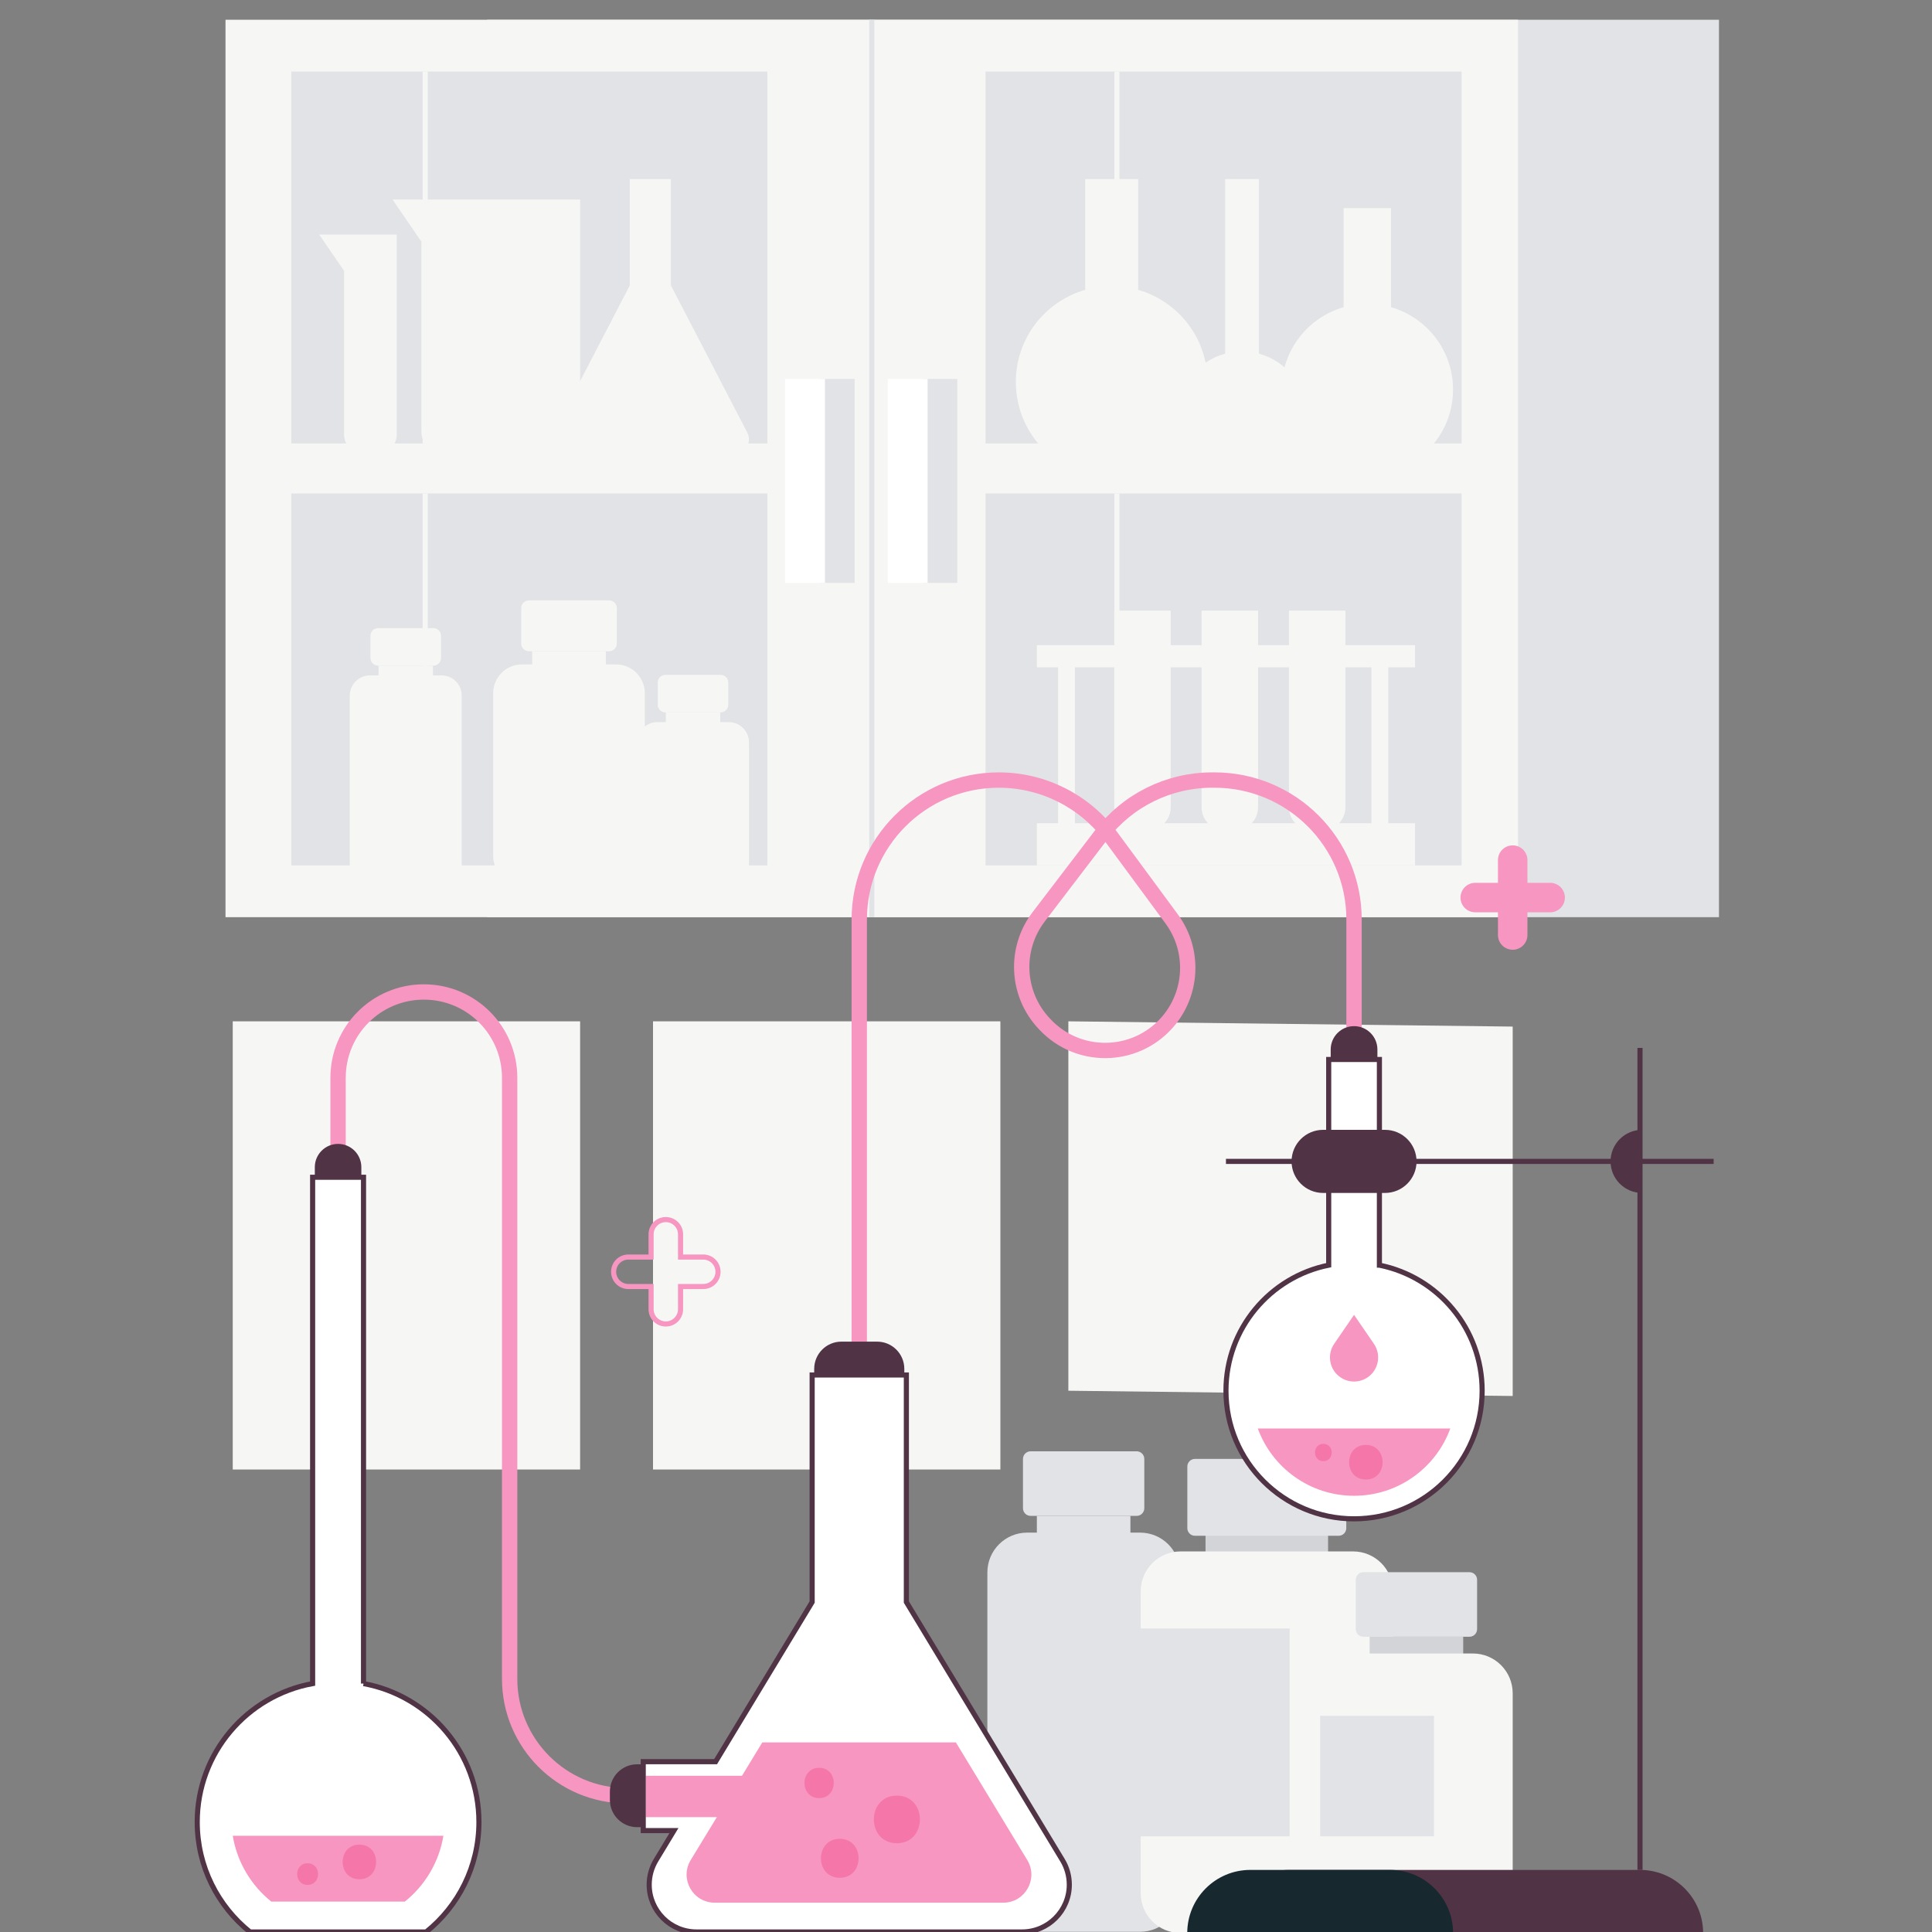 <?xml version="1.0" encoding="UTF-8" standalone="no"?>
<svg
   xmlns:dc="http://purl.org/dc/elements/1.1/"
   xmlns:cc="http://creativecommons.org/ns#"
   xmlns:rdf="http://www.w3.org/1999/02/22-rdf-syntax-ns#"
   xmlns:svg="http://www.w3.org/2000/svg"
   xmlns="http://www.w3.org/2000/svg"
   xmlns:sodipodi="http://sodipodi.sourceforge.net/DTD/sodipodi-0.dtd"
   xmlns:inkscape="http://www.inkscape.org/namespaces/inkscape"
   width="500"
   height="500"
   viewBox="0 0 132.292 132.292"
   version="1.1"
   id="svg1346"
   inkscape:version="1.0.1 (3bc2e813f5, 2020-09-07)"
   sodipodi:docname="lab_inventory.svg"
   inkscape:export-filename="C:\Users\keega\Documents\cannlytics\assets\images\illustrations\outline\lab_inventory.png"
   inkscape:export-xdpi="96"
   inkscape:export-ydpi="96">
  <rect x="0" y="0" width="132.292" height="132.292" fill="#808080" stroke="none"/>
  <defs
     id="defs1340" />
  <sodipodi:namedview
     id="base"
     pagecolor="#333644"
     bordercolor="#666666"
     borderopacity="1.0"
     inkscape:pageopacity="0"
     inkscape:pageshadow="2"
     inkscape:zoom="1.4"
     inkscape:cx="229.10714"
     inkscape:cy="265.15468"
     inkscape:document-units="mm"
     inkscape:current-layer="g12"
     inkscape:document-rotation="0"
     showgrid="false"
     units="px"
     inkscape:window-width="1920"
     inkscape:window-height="1120"
     inkscape:window-x="-11"
     inkscape:window-y="-11"
     inkscape:window-maximized="1" />
  <g
     inkscape:label="Layer 1"
     inkscape:groupmode="layer"
     id="layer1"
     transform="translate(23.608,-25.143)">
    <g
       id="g12"
       transform="matrix(0.035,0,0,-0.035,-37.231,179.362)">
      <path
         d="M 1524.17,1531.29 H 844.58 v 876.84 h 679.59 v -876.84"
         style="fill:#f6f6f4;fill-opacity:1;fill-rule:nonzero;stroke:none;stroke-width:1"
         id="path16" />
      <path
         d="m 2346.37,1531.29 h -679.58 v 876.84 h 679.58 v -876.84"
         style="fill:#f6f6f4;fill-opacity:1;fill-rule:nonzero;stroke:none;stroke-width:1"
         id="path18" />
      <path
         d="m 3348.67,1675.15 -869.31,10.27 v 722.71 l 869.31,-10.28 v -722.7"
         style="fill:#f6f6f4;fill-opacity:1;fill-rule:nonzero;stroke:none;stroke-width:1"
         id="path20" />
      <path
         d="M 3752.24,2611.89 H 1342.44 V 4367.6 H 3752.24 V 2611.89"
         style="fill:#e1e3e6;fill-opacity:1;fill-rule:nonzero;stroke:none;stroke-width:1"
         id="path22" />
      <path
         d="M 3359.16,2611.89 H 830.39 V 4367.6 H 3359.16 V 2611.89"
         style="fill:#f6f6f4;fill-opacity:1;fill-rule:nonzero;stroke:none;stroke-width:1"
         id="path24" />
      <path
         d="m 3248.7,3538.65 h -931.35 v 727.65 h 931.35 v -727.65"
         style="fill:#e1e3e6;fill-opacity:1;fill-rule:nonzero;stroke:none;stroke-width:1"
         id="path26" />
      <path
         d="m 3248.7,2713.2 h -931.35 v 727.64 h 931.35 V 2713.2"
         style="fill:#e1e3e6;fill-opacity:1;fill-rule:nonzero;stroke:none;stroke-width:1"
         id="path28" />
      <path
         d="M 1890.43,3538.65 H 959.09 v 727.65 h 931.34 v -727.65"
         style="fill:#e1e3e6;fill-opacity:1;fill-rule:nonzero;stroke:none;stroke-width:1"
         id="path30" />
      <path
         d="M 1890.43,2713.2 H 959.09 v 727.64 H 1890.43 V 2713.2"
         style="fill:#e1e3e6;fill-opacity:1;fill-rule:nonzero;stroke:none;stroke-width:1"
         id="path32" />
      <path
         d="M 1221.06,4266.3 V 3538.65"
         style="fill:none;stroke:#f6f6f4;stroke-width:10;stroke-linecap:butt;stroke-linejoin:miter;stroke-miterlimit:10;stroke-dasharray:none;stroke-opacity:1"
         id="path34" />
      <path
         d="M 1221.06,3440.84 V 2713.2"
         style="fill:none;stroke:#f6f6f4;stroke-width:10;stroke-linecap:butt;stroke-linejoin:miter;stroke-miterlimit:10;stroke-dasharray:none;stroke-opacity:1"
         id="path36" />
      <path
         d="M 2574.41,4266.3 V 3538.65"
         style="fill:none;stroke:#f6f6f4;stroke-width:10;stroke-linecap:butt;stroke-linejoin:miter;stroke-miterlimit:10;stroke-dasharray:none;stroke-opacity:1"
         id="path38" />
      <path
         d="M 2574.41,3440.84 V 2713.2"
         style="fill:none;stroke:#f6f6f4;stroke-width:10;stroke-linecap:butt;stroke-linejoin:miter;stroke-miterlimit:10;stroke-dasharray:none;stroke-opacity:1"
         id="path40" />
      <path
         d="m 3157.6,3100.74 h -739.81 v 43.33 h 739.81 v -43.33"
         style="fill:#f6f6f4;fill-opacity:1;fill-rule:nonzero;stroke:none;stroke-width:1"
         id="path42" />
      <path
         d="m 3157.6,2713.2 h -739.81 v 82.47 h 739.81 v -82.47"
         style="fill:#f6f6f4;fill-opacity:1;fill-rule:nonzero;stroke:none;stroke-width:1"
         id="path44" />
      <path
         d="m 2492.26,2764.43 h -32.9 v 357.97 h 32.9 V 2764.43"
         style="fill:#f6f6f4;fill-opacity:1;fill-rule:nonzero;stroke:none;stroke-width:1"
         id="path46" />
      <path
         d="m 3105.31,2764.43 h -32.91 v 357.97 h 32.91 V 2764.43"
         style="fill:#f6f6f4;fill-opacity:1;fill-rule:nonzero;stroke:none;stroke-width:1"
         id="path48" />
      <path
         d="m 2634.07,2781.33 h -19.39 c -25.14,0 -45.54,20.39 -45.54,45.54 v 384.81 h 110.46 v -384.81 c 0,-25.15 -20.38,-45.54 -45.53,-45.54"
         style="fill:#f6f6f4;fill-opacity:1;fill-rule:nonzero;stroke:none;stroke-width:1"
         id="path50" />
      <path
         d="m 2804.96,2781.33 h -19.38 c -25.15,0 -45.54,20.39 -45.54,45.54 v 384.81 h 110.46 v -384.81 c 0,-25.15 -20.38,-45.54 -45.54,-45.54"
         style="fill:#f6f6f4;fill-opacity:1;fill-rule:nonzero;stroke:none;stroke-width:1"
         id="path52" />
      <path
         d="m 2975.86,2781.33 h -19.38 c -25.15,0 -45.54,20.39 -45.54,45.54 v 384.81 h 110.46 v -384.81 c 0,-25.15 -20.38,-45.54 -45.54,-45.54"
         style="fill:#f6f6f4;fill-opacity:1;fill-rule:nonzero;stroke:none;stroke-width:1"
         id="path54" />
      <path
         d="M 1524.17,4015.88 H 1157.19 l 56.43,-82.38 v -371.8 c 0,-23.79 19.29,-43.08 43.08,-43.08 h 224.39 c 23.8,0 43.08,19.29 43.08,43.08 v 454.18"
         style="fill:#f6f6f4;fill-opacity:1;fill-rule:nonzero;stroke:none;stroke-width:1"
         id="path56" />
      <path
         d="m 1165.38,3947.31 h -151.63 l 48.66,-71.02 v -320.53 c 0,-20.51 16.63,-37.14 37.14,-37.14 h 28.69 c 20.51,0 37.14,16.63 37.14,37.14 v 391.55"
         style="fill:#f6f6f4;fill-opacity:1;fill-rule:nonzero;stroke:none;stroke-width:1"
         id="path58" />
      <path
         d="m 1701.72,3847.97 v 207.98 H 1621.39 v -207.98 l -149.59,-288.21 c -9.73,-18.75 3.88,-41.14 25,-41.14 h 329.51 c 21.13,0 34.73,22.39 25,41.14 l -149.59,288.21"
         style="fill:#f6f6f4;fill-opacity:1;fill-rule:nonzero;stroke:none;stroke-width:1"
         id="path60" />
      <path
         d="m 3110.57,3805.28 v 193.81 h -92.65 v -193.82 c -70.04,-20.11 -121.37,-84.62 -121.37,-161.16 0,-49.96 21.83,-94.77 56.5,-125.49 h 222.46 c 34.6,30.72 56.44,75.53 56.44,125.49 0,76.55 -51.29,141.06 -121.38,161.17"
         style="fill:#f6f6f4;fill-opacity:1;fill-rule:nonzero;stroke:none;stroke-width:1"
         id="path62" />
      <path
         d="m 2615.94,3839.2 v 216.75 h -103.61 v -216.75 c -78.34,-22.5 -135.74,-94.64 -135.74,-180.24 0,-55.87 24.42,-105.98 63.19,-140.34 h 248.79 c 38.69,34.36 63.11,84.47 63.11,140.34 0,85.61 -57.36,157.76 -135.74,180.24"
         style="fill:#f6f6f4;fill-opacity:1;fill-rule:nonzero;stroke:none;stroke-width:1"
         id="path64" />
      <path
         d="m 2852.2,3714.34 v 341.61 h -66.09 v -341.61 c -53.99,-14.55 -93.71,-63.71 -93.71,-122.26 0,-27.38 8.68,-52.76 23.5,-73.46 h 206.51 c 14.82,20.7 23.5,46.08 23.5,73.46 0,58.54 -39.76,107.69 -93.71,122.26"
         style="fill:#f6f6f4;fill-opacity:1;fill-rule:nonzero;stroke:none;stroke-width:1"
         id="path66" />
      <path
         d="M 1799.08,3085.93 H 1690.99 c -8.26,0 -14.95,-6.69 -14.95,-14.94 v -43.54 c 0,-8.25 6.69,-14.95 14.95,-14.95 h 108.09 c 8.26,0 14.95,6.7 14.95,14.95 v 43.54 c 0,8.25 -6.69,14.94 -14.95,14.94"
         style="fill:#f6f6f4;fill-opacity:1;fill-rule:nonzero;stroke:none;stroke-width:1"
         id="path68" />
      <path
         d="m 1798.23,2984.6 h -106.39 v 27.9 h 106.39 v -27.9"
         style="fill:#f6f6f4;fill-opacity:1;fill-rule:nonzero;stroke:none;stroke-width:1"
         id="path70" />
      <path
         d="m 1815.01,2993.47 h -139.96 c -21.81,0 -39.5,-17.68 -39.5,-39.49 V 2715.06 c 0,-21.82 17.69,-39.51 39.5,-39.51 h 139.96 c 21.82,0 39.51,17.69 39.51,39.51 v 238.92 c 0,21.81 -17.69,39.49 -39.51,39.49"
         style="fill:#f6f6f4;fill-opacity:1;fill-rule:nonzero;stroke:none;stroke-width:1"
         id="path72" />
      <path
         d="m 1237.06,3177.4 h -108.08 c -8.26,0 -14.95,-6.69 -14.95,-14.95 v -43.53 c 0,-8.26 6.69,-14.95 14.95,-14.95 h 108.08 c 8.27,0 14.96,6.69 14.96,14.95 v 43.53 c 0,8.26 -6.69,14.95 -14.96,14.95"
         style="fill:#f6f6f4;fill-opacity:1;fill-rule:nonzero;stroke:none;stroke-width:1"
         id="path74" />
      <path
         d="m 1236.21,3076.07 h -106.38 v 27.9 h 106.38 v -27.9"
         style="fill:#f6f6f4;fill-opacity:1;fill-rule:nonzero;stroke:none;stroke-width:1"
         id="path76" />
      <path
         d="m 1253,3084.94 h -139.96 c -21.82,0 -39.5,-17.68 -39.5,-39.5 V 2715.06 c 0,-21.82 17.68,-39.51 39.5,-39.51 H 1253 c 21.82,0 39.5,17.69 39.5,39.51 v 330.38 c 0,21.82 -17.68,39.5 -39.5,39.5"
         style="fill:#f6f6f4;fill-opacity:1;fill-rule:nonzero;stroke:none;stroke-width:1"
         id="path78" />
      <path
         d="M 1580.97,3231.68 H 1423.87 c -8.25,0 -14.94,-6.69 -14.94,-14.95 v -69.61 c 0,-8.26 6.69,-14.96 14.94,-14.96 h 157.1 c 8.26,0 14.95,6.7 14.95,14.96 v 69.61 c 0,8.26 -6.69,14.95 -14.95,14.95"
         style="fill:#f6f6f4;fill-opacity:1;fill-rule:nonzero;stroke:none;stroke-width:1"
         id="path80" />
      <path
         d="M 1574.52,3094.36 H 1430.34 v 37.8 h 144.18 v -37.8"
         style="fill:#f6f6f4;fill-opacity:1;fill-rule:nonzero;stroke:none;stroke-width:1"
         id="path82" />
      <path
         d="M 1594.4,3106.38 H 1410.45 c -31.14,0 -56.38,-25.25 -56.38,-56.39 V 2731.94 c 0,-31.14 25.24,-56.39 56.38,-56.39 h 183.95 c 31.14,0 56.39,25.25 56.39,56.39 v 318.05 c 0,31.14 -25.25,56.39 -56.39,56.39"
         style="fill:#f6f6f4;fill-opacity:1;fill-rule:nonzero;stroke:none;stroke-width:1"
         id="path84" />
      <path
         d="M 2094.78,4367.6 V 2611.89"
         style="fill:none;stroke:#e1e3e6;stroke-width:10;stroke-linecap:butt;stroke-linejoin:miter;stroke-miterlimit:10;stroke-dasharray:none;stroke-opacity:1"
         id="path86" />
      <path
         d="m 2194.96,3265.86 h 67.16 v 399.04 h -67.16 v -399.04"
         style="fill:#e1e3e6;fill-opacity:1;fill-rule:nonzero;stroke:none;stroke-width:1"
         id="path88" />
      <path
         d="m 2126.04,3265.86 h 77.99 v 399.04 h -77.99 v -399.04"
         style="fill:#ffffff;fill-opacity:1;fill-rule:nonzero;stroke:none;stroke-width:1"
         id="path90" />
      <path
         d="m 1994.07,3265.86 h 67.16 v 399.04 h -67.16 v -399.04"
         style="fill:#e1e3e6;fill-opacity:1;fill-rule:nonzero;stroke:none;stroke-width:1"
         id="path92" />
      <path
         d="m 1925.14,3265.86 h 78 v 399.04 h -78 v -399.04"
         style="fill:#ffffff;fill-opacity:1;fill-rule:nonzero;stroke:none;stroke-width:1"
         id="path94" />
      <path
         d="m 2613.01,1566.92 h -207.49 c -8.25,0 -14.94,-6.7 -14.94,-14.96 v -96.42 c 0,-8.26 6.69,-14.95 14.94,-14.95 h 207.49 c 8.25,0 14.94,6.69 14.94,14.95 v 96.42 c 0,8.26 -6.69,14.96 -14.94,14.96"
         style="fill:#e1e3e6;fill-opacity:1;fill-rule:nonzero;stroke:none;stroke-width:1"
         id="path144" />
      <path
         d="m 2600.78,1392.59 h -183.02 v 48 h 183.02 v -48"
         style="fill:#e1e3e6;fill-opacity:1;fill-rule:nonzero;stroke:none;stroke-width:1"
         id="path146" />
      <path
         d="m 2619.7,1407.85 h -220.86 c -43.03,0 -77.91,-34.87 -77.91,-77.9 V 704.821 c 0,-43.019 34.88,-77.902 77.91,-77.902 h 220.86 c 43.02,0 77.9,34.883 77.9,77.902 v 625.129 c 0,43.03 -34.88,77.9 -77.9,77.9"
         style="fill:#e1e3e6;fill-opacity:1;fill-rule:nonzero;stroke:none;stroke-width:1"
         id="path148" />
      <path
         d="m 2987.47,1368.39 h -239.74 v 40.03 h 239.74 V 1368.39"
         style="fill:#d2d4d7;fill-opacity:1;fill-rule:nonzero;stroke:none;stroke-width:1"
         id="path150" />
      <path
         d="m 3036.4,1371.06 h -337.6 c -43.02,0 -77.9,-34.88 -77.9,-77.9 V 702.372 c 0,-43.012 34.88,-77.902 77.9,-77.902 h 337.6 c 43.03,0 77.9,34.89 77.9,77.902 v 590.788 c 0,43.02 -34.87,77.9 -77.9,77.9"
         style="fill:#f6f6f4;fill-opacity:1;fill-rule:nonzero;stroke:none;stroke-width:1"
         id="path152" />
      <path
         d="m 3008.13,1552.04 h -281.06 c -8.25,0 -14.95,-6.69 -14.95,-14.95 v -120.5 c 0,-8.25 6.7,-14.94 14.95,-14.94 h 281.06 c 8.26,0 14.95,6.69 14.95,14.94 v 120.5 c 0,8.26 -6.69,14.95 -14.95,14.95"
         style="fill:#e1e3e6;fill-opacity:1;fill-rule:nonzero;stroke:none;stroke-width:1"
         id="path154" />
      <path
         d="m 2912.39,813.622 h -291.49 v 406.658 h 291.49 V 813.622"
         style="fill:#e1e3e6;fill-opacity:1;fill-rule:nonzero;stroke:none;stroke-width:1"
         id="path156" />
      <path
         d="m 3264.08,1330.44 h -207.48 c -8.26,0 -14.96,-6.69 -14.96,-14.95 v -96.43 c 0,-8.25 6.7,-14.95 14.96,-14.95 h 207.48 c 8.26,0 14.95,6.7 14.95,14.95 v 96.43 c 0,8.26 -6.69,14.95 -14.95,14.95"
         style="fill:#e1e3e6;fill-opacity:1;fill-rule:nonzero;stroke:none;stroke-width:1"
         id="path158" />
      <path
         d="m 3251.85,1156.12 h -183.03 v 47.99 h 183.03 v -47.99"
         style="fill:#d2d4d7;fill-opacity:1;fill-rule:nonzero;stroke:none;stroke-width:1"
         id="path160" />
      <path
         d="m 3270.77,1171.38 h -220.86 c -43.02,0 -77.9,-34.87 -77.9,-77.9 V 702.372 c 0,-43.012 34.88,-77.902 77.9,-77.902 h 220.86 c 43.02,0 77.9,34.89 77.9,77.902 v 391.108 c 0,43.03 -34.88,77.9 -77.9,77.9"
         style="fill:#f6f6f4;fill-opacity:1;fill-rule:nonzero;stroke:none;stroke-width:1"
         id="path162" />
      <path
         d="m 3194.65,813.649 h -222.64 v 235.711 h 222.64 V 813.649"
         style="fill:#e1e3e6;fill-opacity:1;fill-rule:nonzero;stroke:none;stroke-width:1"
         id="path164" />
      <path
         d="m 1096.17,2103.07 h -91.05 v 19.73 c 0,25.14 20.38,45.52 45.52,45.52 v 0 c 25.15,0 45.53,-20.38 45.53,-45.52 v -19.73"
         style="fill:#ffffff;fill-opacity:1;fill-rule:nonzero;stroke:none;stroke-width:1"
         id="path294" />
      <path
         d="m 1256.7,814.77 c -8.54,-51.921 -36.21,-97.351 -75.49,-128.859 H 920.07 c -39.27,31.508 -66.94,76.938 -75.49,128.859 H 1256.7"
         style="fill:#ffffff;fill-opacity:1;fill-rule:nonzero;stroke:none;stroke-width:1"
         id="path296" />
      <path
         d="m 1092.34,797.442 c -43.68,0 -43.7,-67.781 0,-67.781 43.67,0 43.69,67.781 0,67.781"
         style="fill:#ffffff;fill-opacity:1;fill-rule:nonzero;stroke:none;stroke-width:1"
         id="path298" />
      <path
         d="m 991.05,760.962 c -27.3,0 -27.32,-42.363 0,-42.363 27.29,0 27.3,42.363 0,42.363"
         style="fill:#ffffff;fill-opacity:1;fill-rule:nonzero;stroke:none;stroke-width:1"
         id="path300" />
      <path
         d="M 1100.43,1112.49 V 2103.07 h -99.58 v -990.58 c -128.39,-23.44 -225.77,-135.751 -225.77,-270.911 0,-86.93 40.3,-164.547 103.23,-215.019 H 1222.97 c 62.93,50.472 103.24,128.089 103.24,215.019 0,135.16 -97.38,247.471 -225.78,270.911"
         style="fill:#ffffff;fill-opacity:1;fill-rule:nonzero;stroke:none;stroke-width:1"
         id="path302" />
      <path
         d="m 2070.28,1748.85 v 858.29 c 0,150.78 122.23,273.02 273.02,273.02 v 0 c 86.73,0 168.32,-41.21 219.77,-111.03 L 2681.43,2608.56 c 45.39,-61.59 41.38,-146.57 -9.63,-203.59 v 0 c -63.17,-70.64 -173.31,-71.99 -238.2,-2.92 l -1.67,1.78 c -54.1,57.6 -58.62,145.87 -10.67,208.68 l 122.39,160.3 c 51.65,67.66 131.89,107.35 217.01,107.35 h 4.62 c 150.78,0 273.02,-122.24 273.02,-273.02 v -241.06"
         style="fill:none;stroke:#f796c0;stroke-width:30;stroke-linecap:butt;stroke-linejoin:miter;stroke-miterlimit:10;stroke-dasharray:none;stroke-opacity:1"
         id="path304" />
      <path
         d="m 1050.64,2135.7 v 162.04 c 0,92.68 75.15,167.83 167.83,167.83 v 0 c 92.7,0 167.83,-75.15 167.83,-167.83 V 1121.83 c 0,-126.329 102.41,-228.739 228.74,-228.739 v 0"
         style="fill:none;stroke:#f796c0;stroke-width:30;stroke-linecap:butt;stroke-linejoin:miter;stroke-miterlimit:10;stroke-dasharray:none;stroke-opacity:1"
         id="path306" />
      <path
         d="m 3083.99,2333.45 h -91.38 v 19.56 c 0,25.23 20.45,45.69 45.69,45.69 v 0 c 25.24,0 45.69,-20.46 45.69,-45.69 v -19.56"
         style="fill:#513346;fill-opacity:1;fill-rule:nonzero;stroke:none;stroke-width:1"
         id="path308" />
      <path
         d="M 3597.74,2356.12 V 747.97"
         style="fill:none;stroke:#513346;stroke-width:10;stroke-linecap:butt;stroke-linejoin:miter;stroke-miterlimit:10;stroke-dasharray:none;stroke-opacity:1"
         id="path310" />
      <path
         d="m 2787.7,2134.1 h 954.11"
         style="fill:none;stroke:#513346;stroke-width:10;stroke-linecap:butt;stroke-linejoin:miter;stroke-miterlimit:10;stroke-dasharray:none;stroke-opacity:1"
         id="path312" />
      <path
         d="m 3087.9,1931.09 v 402.36 h -99.22 v -402.36 c -114.63,-23.03 -200.98,-124.25 -200.98,-245.67 0,-138.4 112.2,-250.59 250.6,-250.59 138.39,0 250.59,112.19 250.59,250.59 0,121.42 -86.35,222.64 -200.99,245.67"
         style="fill:#ffffff;fill-opacity:1;fill-rule:nonzero;stroke:none;stroke-width:1"
         id="path314" />
      <path
         d="m 3071.63,1717.21 v 0 c -18.41,-18.4 -48.25,-18.4 -66.66,0 v 0 c -16.04,16.04 -18.36,41.25 -5.54,59.96 l 38.87,56.72 38.87,-56.72 c 12.82,-18.71 10.49,-43.92 -5.54,-59.96"
         style="fill:#f796c0;fill-opacity:1;fill-rule:nonzero;stroke:none;stroke-width:1"
         id="path316" />
      <path
         d="m 3226.62,1611.54 c -28.06,-76.78 -101.79,-131.63 -188.34,-131.63 -86.51,0 -160.24,54.85 -188.3,131.63 h 376.64"
         style="fill:#f796c0;fill-opacity:1;fill-rule:nonzero;stroke:none;stroke-width:1"
         id="path318" />
      <path
         d="m 2978.2,1581.53 c -21.84,0 -21.85,-33.88 0,-33.88 21.84,0 21.85,33.88 0,33.88"
         style="fill:#f577aa;fill-opacity:1;fill-rule:nonzero;stroke:none;stroke-width:1"
         id="path320" />
      <path
         d="m 3061.39,1579.46 c -43.67,0 -43.69,-67.78 0,-67.78 43.68,0 43.7,67.78 0,67.78"
         style="fill:#f577aa;fill-opacity:1;fill-rule:nonzero;stroke:none;stroke-width:1"
         id="path322" />
      <path
         d="m 3087.9,1931.09 v 402.36 h -99.22 v -402.36 c -114.63,-23.03 -200.98,-124.25 -200.98,-245.67 0,-138.4 112.2,-250.59 250.6,-250.59 138.39,0 250.59,112.19 250.59,250.59 0,121.42 -86.35,222.64 -200.99,245.67 z"
         style="fill:none;stroke:#513346;stroke-width:10;stroke-linecap:butt;stroke-linejoin:miter;stroke-miterlimit:10;stroke-dasharray:none;stroke-opacity:1"
         id="path324" />
      <path
         d="m 3098.81,2072.36 h -121.02 c -34.1,0 -61.75,27.64 -61.75,61.74 v 0 c 0,34.1 27.65,61.75 61.75,61.75 h 121.02 c 34.1,0 61.75,-27.65 61.75,-61.75 v 0 c 0,-34.1 -27.65,-61.74 -61.75,-61.74"
         style="fill:#513346;fill-opacity:1;fill-rule:nonzero;stroke:none;stroke-width:1"
         id="path326" />
      <path
         d="m 3601.87,2072.36 v 0 123.49 c -34.1,0 -61.75,-27.65 -61.75,-61.75 v 0 c 0,-34.1 27.65,-61.74 61.75,-61.74"
         style="fill:#513346;fill-opacity:1;fill-rule:nonzero;stroke:none;stroke-width:1"
         id="path328" />
      <path
         d="m 2787.7,624.47 h 933.53 v 0 c 0,68.211 -55.29,123.5 -123.49,123.5 h -686.54 c -68.21,0 -123.5,-55.289 -123.5,-123.5 v 0"
         style="fill:#513346;fill-opacity:1;fill-rule:nonzero;stroke:none;stroke-width:1"
         id="path330" />
      <path
         d="m 2711.97,624.47 h 520.08 v 0 c 0,68.211 -55.3,123.5 -123.5,123.5 h -273.09 c -68.2,0 -123.49,-55.289 -123.49,-123.5 v 0"
         style="fill:#17282f;fill-opacity:1;fill-rule:nonzero;stroke:none;stroke-width:1"
         id="path332" />
      <path
         d="m 1096.17,2103.07 h -91.05 v 19.73 c 0,25.14 20.38,45.52 45.52,45.52 v 0 c 25.15,0 45.53,-20.38 45.53,-45.52 v -19.73"
         style="fill:#513346;fill-opacity:1;fill-rule:nonzero;stroke:none;stroke-width:1"
         id="path334" />
      <path
         d="m 1256.7,814.77 c -8.54,-51.921 -36.21,-97.351 -75.49,-128.859 H 920.07 c -39.27,31.508 -66.94,76.938 -75.49,128.859 H 1256.7"
         style="fill:#f796c0;fill-opacity:1;fill-rule:nonzero;stroke:none;stroke-width:1"
         id="path336" />
      <path
         d="m 1092.34,797.442 c -43.68,0 -43.7,-67.781 0,-67.781 43.67,0 43.69,67.781 0,67.781"
         style="fill:#f577aa;fill-opacity:1;fill-rule:nonzero;stroke:none;stroke-width:1"
         id="path338" />
      <path
         d="m 991.05,760.962 c -27.3,0 -27.32,-42.363 0,-42.363 27.29,0 27.3,42.363 0,42.363"
         style="fill:#f577aa;fill-opacity:1;fill-rule:nonzero;stroke:none;stroke-width:1"
         id="path340" />
      <path
         d="M 1100.43,1112.49 V 2103.07 h -99.58 v -990.58 c -128.39,-23.44 -225.77,-135.751 -225.77,-270.911 0,-86.93 40.3,-164.547 103.23,-215.019 H 1222.97 c 62.93,50.472 103.24,128.089 103.24,215.019 0,135.16 -97.38,247.471 -225.78,270.911 z"
         style="fill:none;stroke:#513346;stroke-width:10;stroke-linecap:butt;stroke-linejoin:miter;stroke-miterlimit:10;stroke-dasharray:none;stroke-opacity:1"
         id="path342" />
      <path
         d="m 2158.44,1716.22 h -176.32 v 11.96 c 0,29.43 23.86,53.3 53.3,53.3 h 69.71 c 29.44,0 53.31,-23.87 53.31,-53.3 v -11.96"
         style="fill:#513346;fill-opacity:1;fill-rule:nonzero;stroke:none;stroke-width:1"
         id="path344" />
      <path
         d="m 2467.88,766.95 -305.44,505.08 v 444.19 h -184.31 V 1272.03 l -188.89,-312.318 H 1647.67 v -134.82 h 60.05 l -35.05,-57.942 c -8.73,-14.441 -13.35,-30.988 -13.35,-47.879 0,-51.09 41.43,-92.511 92.52,-92.511 h 636.88 c 51.1,0 92.51,41.421 92.51,92.511 0,16.891 -4.61,33.438 -13.35,47.879"
         style="fill:#ffffff;fill-opacity:1;fill-rule:nonzero;stroke:none;stroke-width:1"
         id="path346" />
      <path
         d="m 1873.86,851.2 h -221.35 v 80.93 h 221.35 v -80.93"
         style="fill:#f796c0;fill-opacity:1;fill-rule:nonzero;stroke:none;stroke-width:1"
         id="path348" />
      <path
         d="m 2352.07,683.86 h -564.62 c -42.87,0 -69.17,46.879 -46.88,83.43 l 140.04,230.13 h 378.72 l 139.62,-230.13 c 22.29,-36.629 -4.09,-83.43 -46.88,-83.43"
         style="fill:#f796c0;fill-opacity:1;fill-rule:nonzero;stroke:none;stroke-width:1"
         id="path350" />
      <path
         d="m 1991.75,947.712 c -38.21,0 -38.23,-59.313 0,-59.313 38.22,0 38.23,59.313 0,59.313"
         style="fill:#f577aa;fill-opacity:1;fill-rule:nonzero;stroke:none;stroke-width:1"
         id="path352" />
      <path
         d="m 2143.88,893.341 c -60.06,0 -60.08,-93.199 0,-93.199 60.06,0 60.08,93.199 0,93.199"
         style="fill:#f577aa;fill-opacity:1;fill-rule:nonzero;stroke:none;stroke-width:1"
         id="path354" />
      <path
         d="m 2032.16,808.81 c -49.13,0 -49.15,-76.258 0,-76.258 49.14,0 49.16,76.258 0,76.258"
         style="fill:#f577aa;fill-opacity:1;fill-rule:nonzero;stroke:none;stroke-width:1"
         id="path356" />
      <path
         d="m 2467.88,766.95 -305.44,505.08 v 444.19 h -184.31 V 1272.03 l -188.89,-312.318 H 1647.67 v -134.82 h 60.05 l -35.05,-57.942 c -8.73,-14.441 -13.35,-30.988 -13.35,-47.879 0,-51.09 41.43,-92.511 92.52,-92.511 h 636.88 c 51.1,0 92.51,41.421 92.51,92.511 0,16.891 -4.61,33.438 -13.35,47.879 z"
         style="fill:none;stroke:#513346;stroke-width:10;stroke-linecap:butt;stroke-linejoin:miter;stroke-miterlimit:10;stroke-dasharray:none;stroke-opacity:1"
         id="path358" />
      <path
         d="m 1647.67,954.579 v -123 h -11.94 c -29.45,0 -53.31,23.871 -53.31,53.313 v 16.386 c 0,29.434 23.86,53.301 53.31,53.301 h 11.94"
         style="fill:#513346;fill-opacity:1;fill-rule:nonzero;stroke:none;stroke-width:1"
         id="path360" />
      <path
         d="m 3421.95,2679.09 h -44.45 v 44.45 c 0,15.92 -12.91,28.83 -28.83,28.83 -15.92,0 -28.83,-12.91 -28.83,-28.83 v -44.45 h -44.45 c -15.92,0 -28.82,-12.91 -28.82,-28.83 0,-15.92 12.9,-28.83 28.82,-28.83 h 44.45 v -44.45 c 0,-15.92 12.91,-28.83 28.83,-28.83 15.92,0 28.83,12.91 28.83,28.83 v 44.45 h 44.45 c 15.92,0 28.83,12.91 28.83,28.83 0,15.92 -12.91,28.83 -28.83,28.83"
         style="fill:#f796c0;fill-opacity:1;fill-rule:nonzero;stroke:none;stroke-width:1"
         id="path528" />
      <path
         d="m 1765.11,1946.97 h -44.44 v 44.45 c 0,15.93 -12.91,28.83 -28.83,28.83 -15.93,0 -28.83,-12.9 -28.83,-28.83 v -44.45 h -44.45 c -15.92,0 -28.83,-12.91 -28.83,-28.82 0,-15.93 12.91,-28.83 28.83,-28.83 h 44.45 v -44.45 c 0,-15.92 12.9,-28.83 28.83,-28.83 15.92,0 28.83,12.91 28.83,28.83 v 44.45 h 44.44 c 15.93,0 28.83,12.9 28.83,28.83 0,15.91 -12.9,28.82 -28.83,28.82 z"
         style="fill:none;stroke:#f796c0;stroke-width:10;stroke-linecap:butt;stroke-linejoin:miter;stroke-miterlimit:10;stroke-dasharray:none;stroke-opacity:1"
         id="path532" />
    </g>
  </g>
</svg>
